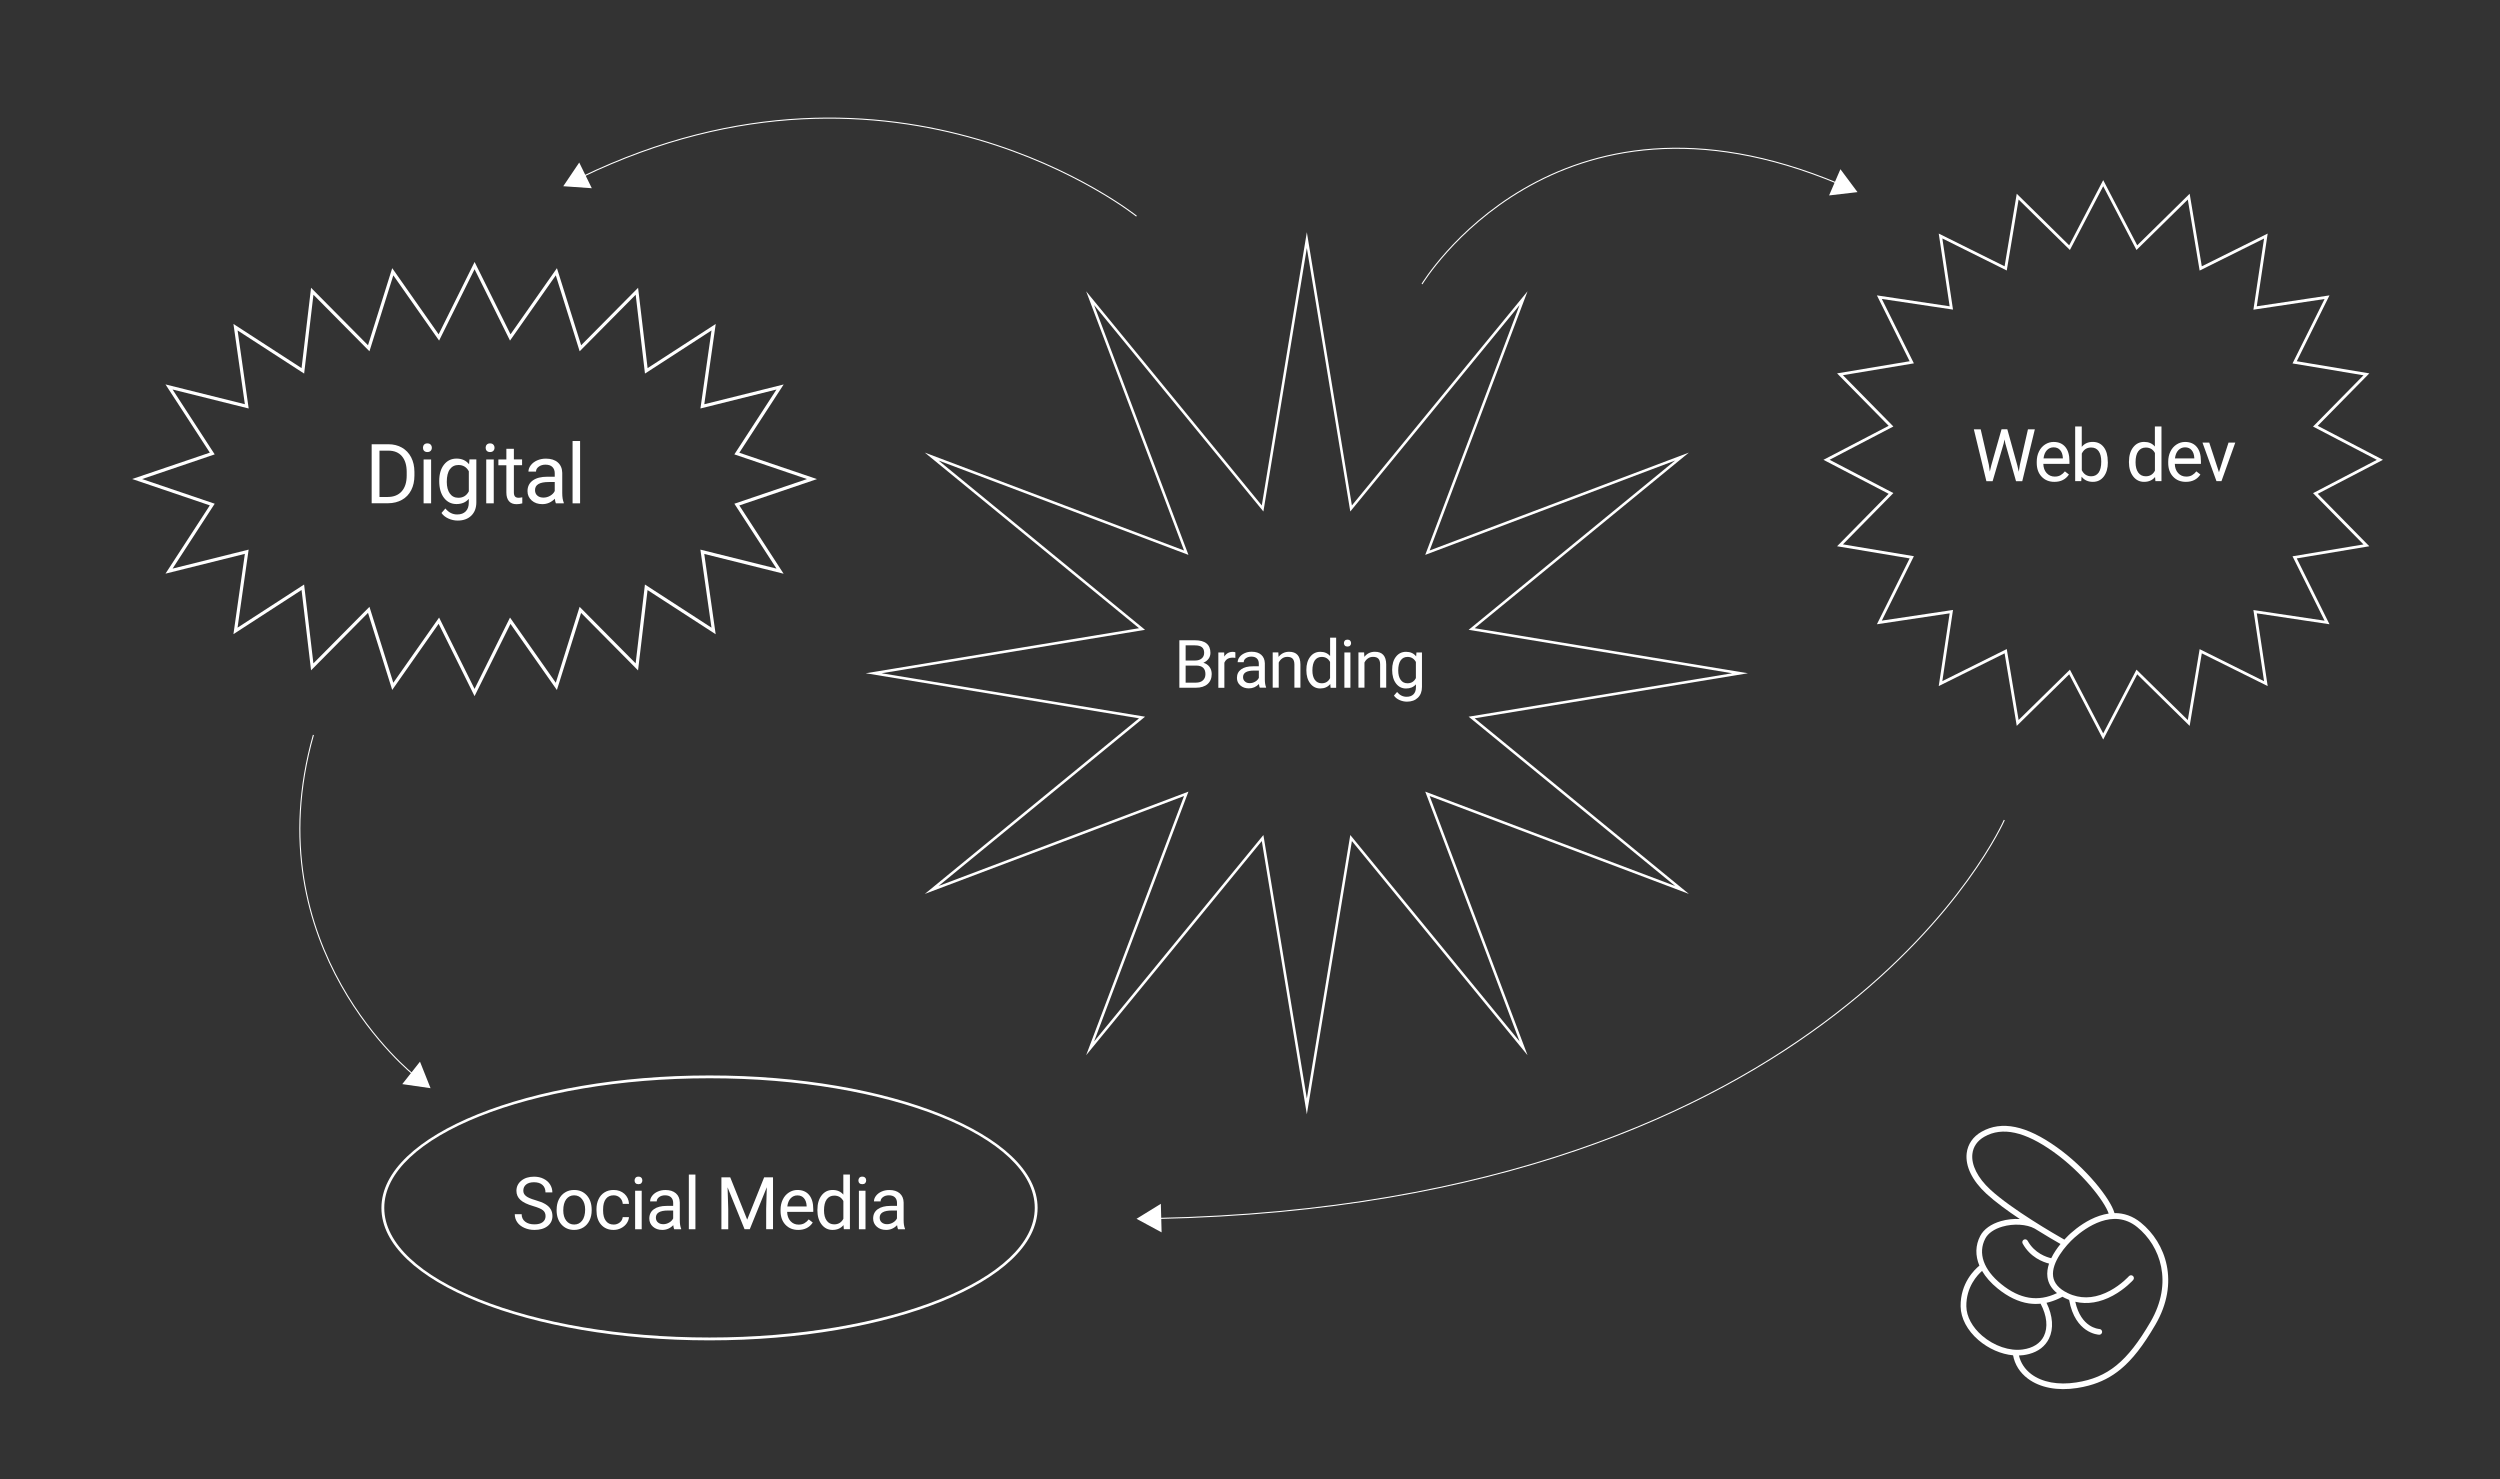 <svg width="1168" height="691" viewBox="0 0 1168 691" fill="none" xmlns="http://www.w3.org/2000/svg">
<rect x="0" y="0" width="1168" height="691" fill="#333333" stroke="none"/>
<path d="M610.555 520.606L589.505 392.939L507.446 492.993L553.178 371.912L432.074 417.635L532.147 335.592L404.457 314.546L532.147 293.499L432.074 211.456L553.178 257.179L507.446 136.098L589.505 236.152L610.555 108.485L631.605 236.152L713.663 136.098L667.932 257.179L789.035 211.456L688.963 293.499L816.653 314.546L688.963 335.592L789.035 417.635L667.932 371.912L713.663 492.993L631.605 392.939L610.555 520.606ZM590.259 390.122L610.555 513.207L630.851 390.122L709.953 486.566L665.869 369.849L782.607 413.926L686.145 334.838L809.252 314.546L686.145 294.253L782.607 215.165L665.869 259.242L709.953 142.525L630.851 238.969L610.555 115.884L590.259 238.969L511.157 142.525L555.241 259.242L438.502 215.165L534.965 294.253L411.857 314.546L534.965 334.838L438.502 413.926L555.241 369.849L511.157 486.566L590.259 390.122Z" fill="white"/>
<path d="M550.994 321.31V299.133H558.256C560.656 299.133 562.481 299.629 563.692 300.621C564.902 301.612 565.517 303.08 565.517 305.044C565.517 306.076 565.219 306.988 564.624 307.801C564.029 308.595 563.235 309.21 562.224 309.646C563.414 309.983 564.366 310.618 565.061 311.55C565.755 312.483 566.112 313.613 566.112 314.903C566.112 316.886 565.457 318.453 564.168 319.604C562.878 320.735 561.053 321.31 558.692 321.31H550.994V321.31ZM553.93 308.595H558.355C559.644 308.595 560.656 308.277 561.43 307.623C562.204 306.988 562.581 306.115 562.581 305.004C562.581 303.774 562.224 302.902 561.509 302.346C560.795 301.791 559.724 301.513 558.256 301.513H553.93V308.595ZM553.93 310.935V318.929H558.771C560.14 318.929 561.212 318.572 561.985 317.878C562.779 317.164 563.176 316.192 563.176 314.962C563.176 312.284 561.728 310.955 558.811 310.955H553.93V310.935Z" fill="white"/>
<path d="M577.183 307.365C576.746 307.285 576.29 307.265 575.794 307.265C573.949 307.265 572.699 308.059 572.024 309.626V321.329H569.207V304.845H571.945L571.985 306.75C572.917 305.282 574.227 304.548 575.913 304.548C576.468 304.548 576.885 304.627 577.163 304.766V307.365H577.183Z" fill="white"/>
<path d="M588.572 321.31C588.414 320.992 588.275 320.397 588.176 319.564C586.866 320.933 585.299 321.607 583.473 321.607C581.847 321.607 580.517 321.151 579.466 320.219C578.414 319.306 577.898 318.136 577.898 316.727C577.898 315.002 578.553 313.673 579.863 312.72C581.172 311.768 582.997 311.292 585.378 311.292H588.116V310.003C588.116 309.011 587.818 308.237 587.223 307.642C586.628 307.067 585.755 306.769 584.624 306.769C583.612 306.769 582.779 307.027 582.085 307.523C581.39 308.019 581.073 308.654 581.073 309.368H578.236C578.236 308.555 578.533 307.741 579.109 306.988C579.684 306.214 580.478 305.619 581.489 305.163C582.481 304.706 583.593 304.488 584.783 304.488C586.688 304.488 588.176 304.964 589.247 305.917C590.318 306.869 590.874 308.178 590.933 309.844V317.441C590.933 318.949 591.132 320.159 591.509 321.052V321.29H588.572V321.31ZM583.89 319.167C584.783 319.167 585.616 318.929 586.41 318.473C587.203 318.017 587.779 317.422 588.136 316.688V313.296H585.934C582.481 313.296 580.755 314.307 580.755 316.331C580.755 317.223 581.053 317.898 581.648 318.394C582.204 318.929 582.958 319.167 583.89 319.167Z" fill="white"/>
<path d="M597.242 304.826L597.341 306.889C598.611 305.302 600.238 304.509 602.282 304.509C605.773 304.509 607.519 306.473 607.559 310.4V321.29H604.742V310.38C604.722 309.19 604.464 308.317 603.928 307.742C603.393 307.167 602.559 306.889 601.429 306.889C600.516 306.889 599.702 307.127 599.028 307.623C598.333 308.119 597.798 308.754 597.421 309.547V321.29H594.604V304.806H597.242V304.826Z" fill="white"/>
<path d="M610.336 312.939C610.336 310.4 610.931 308.377 612.141 306.829C613.332 305.282 614.919 304.528 616.843 304.528C618.768 304.528 620.296 305.183 621.426 306.512V297.923H624.244V321.33H621.645L621.506 319.564C620.375 320.953 618.808 321.647 616.804 321.647C614.899 321.647 613.332 320.874 612.141 319.306C610.931 317.739 610.336 315.696 610.336 313.177V312.939ZM613.153 313.256C613.153 315.121 613.53 316.589 614.304 317.64C615.078 318.692 616.149 319.227 617.498 319.227C619.284 319.227 620.593 318.434 621.407 316.827V309.249C620.553 307.702 619.264 306.909 617.518 306.909C616.129 306.909 615.058 307.444 614.284 308.515C613.55 309.587 613.153 311.174 613.153 313.256Z" fill="white"/>
<path d="M627.875 300.462C627.875 300.005 628.014 299.609 628.292 299.311C628.569 298.994 628.986 298.835 629.542 298.835C630.097 298.835 630.514 298.994 630.792 299.311C631.069 299.628 631.228 300.005 631.228 300.462C631.228 300.918 631.089 301.295 630.792 301.612C630.514 301.91 630.097 302.068 629.542 302.068C628.986 302.068 628.569 301.91 628.292 301.612C628.014 301.295 627.875 300.918 627.875 300.462ZM630.911 321.31H628.093V304.826H630.911V321.31Z" fill="white"/>
<path d="M637.319 304.826L637.418 306.889C638.688 305.302 640.314 304.509 642.358 304.509C645.85 304.509 647.596 306.473 647.635 310.4V321.29H644.798V310.38C644.778 309.19 644.521 308.317 643.985 307.742C643.449 307.167 642.616 306.889 641.485 306.889C640.572 306.889 639.759 307.127 639.084 307.623C638.39 308.119 637.854 308.754 637.477 309.547V321.29H634.66V304.806H637.319V304.826Z" fill="white"/>
<path d="M650.412 312.939C650.412 310.36 651.007 308.317 652.198 306.809C653.388 305.282 654.955 304.528 656.92 304.528C658.923 304.528 660.511 305.242 661.622 306.671L661.761 304.846H664.34V320.933C664.34 323.075 663.705 324.742 662.435 325.971C661.165 327.201 659.479 327.816 657.336 327.816C656.146 327.816 654.975 327.558 653.844 327.062C652.714 326.547 651.841 325.852 651.245 324.98L652.714 323.294C653.924 324.781 655.392 325.535 657.158 325.535C658.527 325.535 659.598 325.158 660.372 324.385C661.146 323.611 661.522 322.52 661.522 321.131V319.723C660.392 321.032 658.864 321.667 656.9 321.667C654.975 321.667 653.408 320.893 652.218 319.326C651.007 317.739 650.412 315.617 650.412 312.939ZM653.249 313.256C653.249 315.121 653.626 316.569 654.4 317.64C655.154 318.711 656.225 319.227 657.594 319.227C659.38 319.227 660.669 318.414 661.503 316.807V309.269C660.63 307.702 659.34 306.909 657.614 306.909C656.245 306.909 655.174 307.444 654.4 308.515C653.646 309.587 653.249 311.173 653.249 313.256Z" fill="white"/>
<path d="M331.487 626.214C246.969 626.214 178.203 598.463 178.203 564.345C178.203 530.226 246.969 502.455 331.487 502.455C416.005 502.455 484.771 530.206 484.771 564.345C484.771 598.463 416.005 626.214 331.487 626.214ZM331.487 503.764C247.703 503.764 179.532 530.94 179.532 564.325C179.532 597.709 247.703 624.885 331.487 624.885C415.271 624.885 483.441 597.709 483.441 564.325C483.441 530.94 415.291 503.764 331.487 503.764Z" fill="white"/>
<path d="M249.132 563.492C246.394 562.698 244.391 561.746 243.141 560.596C241.891 559.445 241.276 558.037 241.276 556.351C241.276 554.446 242.03 552.859 243.557 551.61C245.085 550.36 247.069 549.745 249.509 549.745C251.176 549.745 252.664 550.062 253.953 550.717C255.263 551.352 256.275 552.244 256.989 553.375C257.703 554.506 258.06 555.736 258.06 557.085H254.846C254.846 555.617 254.39 554.466 253.457 553.613C252.525 552.78 251.216 552.344 249.509 552.344C247.942 552.344 246.712 552.681 245.819 553.395C244.946 554.089 244.49 555.061 244.49 556.291C244.49 557.283 244.906 558.116 245.74 558.79C246.573 559.465 248.001 560.1 250.025 560.675C252.029 561.25 253.616 561.865 254.747 562.54C255.878 563.214 256.731 564.007 257.267 564.92C257.822 565.832 258.1 566.904 258.1 568.133C258.1 570.097 257.326 571.664 255.799 572.854C254.271 574.045 252.227 574.62 249.668 574.62C248.001 574.62 246.454 574.303 245.006 573.668C243.557 573.033 242.446 572.16 241.673 571.049C240.899 569.939 240.502 568.689 240.502 567.28H243.716C243.716 568.748 244.252 569.899 245.343 570.752C246.434 571.605 247.863 572.021 249.668 572.021C251.354 572.021 252.644 571.684 253.537 570.99C254.43 570.296 254.886 569.363 254.886 568.173C254.886 566.983 254.469 566.07 253.636 565.416C252.823 564.761 251.315 564.126 249.132 563.492Z" fill="white"/>
<path d="M260.065 565.118C260.065 563.352 260.402 561.765 261.096 560.357C261.791 558.948 262.763 557.857 263.993 557.104C265.223 556.33 266.632 555.953 268.219 555.953C270.679 555.953 272.643 556.806 274.171 558.492C275.679 560.198 276.433 562.44 276.433 565.256V565.475C276.433 567.22 276.095 568.807 275.421 570.196C274.746 571.584 273.794 572.675 272.544 573.449C271.294 574.222 269.866 574.619 268.239 574.619C265.798 574.619 263.815 573.766 262.307 572.08C260.799 570.374 260.045 568.133 260.045 565.336V565.118H260.065ZM263.16 565.494C263.16 567.498 263.616 569.085 264.549 570.295C265.481 571.505 266.711 572.1 268.259 572.1C269.826 572.1 271.056 571.485 271.989 570.255C272.901 569.025 273.377 567.319 273.377 565.098C273.377 563.114 272.901 561.527 271.969 560.297C271.036 559.067 269.786 558.453 268.239 558.453C266.711 558.453 265.501 559.067 264.568 560.258C263.636 561.507 263.16 563.233 263.16 565.494Z" fill="white"/>
<path d="M286.689 572.12C287.78 572.12 288.753 571.783 289.566 571.128C290.379 570.473 290.836 569.62 290.935 568.629H293.851C293.792 569.66 293.435 570.632 292.78 571.564C292.125 572.497 291.252 573.231 290.161 573.786C289.07 574.342 287.919 574.619 286.689 574.619C284.229 574.619 282.285 573.806 280.836 572.16C279.388 570.533 278.674 568.291 278.674 565.455V564.939C278.674 563.193 278.991 561.626 279.646 560.258C280.281 558.889 281.213 557.838 282.424 557.084C283.634 556.33 285.042 555.953 286.689 555.953C288.713 555.953 290.379 556.568 291.729 557.758C293.058 558.968 293.772 560.535 293.871 562.459H290.955C290.875 561.289 290.419 560.337 289.625 559.583C288.832 558.829 287.86 558.453 286.689 558.453C285.122 558.453 283.912 559.008 283.058 560.139C282.205 561.269 281.769 562.896 281.769 565.018V565.594C281.769 567.676 282.205 569.263 283.058 570.394C283.912 571.525 285.102 572.12 286.689 572.12Z" fill="white"/>
<path d="M296.471 551.511C296.471 551.015 296.629 550.598 296.927 550.241C297.225 549.904 297.681 549.726 298.276 549.726C298.871 549.726 299.328 549.904 299.645 550.241C299.963 550.579 300.101 551.015 300.101 551.511C300.101 552.007 299.943 552.423 299.645 552.761C299.328 553.098 298.871 553.256 298.276 553.256C297.681 553.256 297.225 553.098 296.927 552.761C296.61 552.443 296.471 552.027 296.471 551.511ZM299.804 574.303H296.729V556.311H299.804V574.303Z" fill="white"/>
<path d="M314.982 574.302C314.803 573.945 314.664 573.311 314.545 572.398C313.117 573.886 311.411 574.62 309.427 574.62C307.661 574.62 306.193 574.124 305.062 573.112C303.931 572.101 303.355 570.831 303.355 569.304C303.355 567.439 304.07 565.971 305.498 564.94C306.927 563.908 308.931 563.392 311.51 563.392H314.506V561.984C314.506 560.913 314.188 560.06 313.533 559.405C312.899 558.771 311.946 558.453 310.696 558.453C309.605 558.453 308.673 558.731 307.939 559.286C307.204 559.842 306.827 560.516 306.827 561.29H303.732C303.732 560.397 304.05 559.524 304.685 558.691C305.32 557.858 306.193 557.184 307.284 556.708C308.375 556.212 309.585 555.974 310.895 555.974C312.978 555.974 314.585 556.489 315.775 557.521C316.966 558.552 317.561 559.981 317.601 561.806V570.097C317.601 571.744 317.819 573.073 318.236 574.045V574.302H314.982V574.302ZM309.883 571.942C310.855 571.942 311.768 571.684 312.621 571.188C313.494 570.692 314.109 570.038 314.506 569.244V565.555H312.085C308.315 565.555 306.431 566.665 306.431 568.867C306.431 569.839 306.748 570.593 307.403 571.129C308.038 571.684 308.871 571.942 309.883 571.942Z" fill="white"/>
<path d="M324.901 574.302H321.826V548.753H324.901V574.302Z" fill="white"/>
<path d="M341.17 550.062L349.086 569.82L357.002 550.062H361.149V574.283H357.954V564.841L358.252 554.665L350.296 574.283H347.856L339.92 554.724L340.237 564.86V574.303H337.043V550.062H341.17Z" fill="white"/>
<path d="M372.933 574.619C370.493 574.619 368.509 573.826 366.981 572.219C365.453 570.612 364.68 568.47 364.68 565.792V565.217C364.68 563.431 365.017 561.845 365.711 560.436C366.386 559.028 367.338 557.937 368.568 557.143C369.798 556.35 371.128 555.953 372.556 555.953C374.897 555.953 376.723 556.727 378.012 558.274C379.302 559.821 379.957 562.023 379.957 564.899V566.189H367.755C367.795 567.954 368.31 569.402 369.302 570.493C370.294 571.584 371.564 572.14 373.092 572.14C374.183 572.14 375.096 571.921 375.85 571.465C376.604 571.029 377.258 570.434 377.834 569.7L379.718 571.168C378.211 573.469 375.949 574.619 372.933 574.619ZM372.536 558.492C371.286 558.492 370.255 558.948 369.402 559.841C368.549 560.754 368.033 562.003 367.834 563.65H376.861V563.412C376.782 561.845 376.346 560.635 375.592 559.782C374.858 558.909 373.826 558.492 372.536 558.492Z" fill="white"/>
<path d="M381.901 565.138C381.901 562.381 382.555 560.159 383.865 558.473C385.174 556.787 386.881 555.954 389.003 555.954C391.106 555.954 392.773 556.668 394.003 558.116V548.733H397.078V574.283H394.241L394.082 572.358C392.852 573.866 391.146 574.62 388.944 574.62C386.861 574.62 385.154 573.767 383.845 572.061C382.536 570.355 381.881 568.133 381.881 565.376V565.138H381.901ZM384.976 565.495C384.976 567.538 385.393 569.125 386.246 570.296C387.079 571.446 388.25 572.021 389.738 572.021C391.682 572.021 393.11 571.148 394.023 569.403V561.131C393.11 559.425 391.682 558.592 389.777 558.592C388.269 558.592 387.099 559.167 386.246 560.338C385.412 561.488 384.976 563.214 384.976 565.495Z" fill="white"/>
<path d="M401.047 551.511C401.047 551.015 401.206 550.598 401.503 550.241C401.801 549.904 402.257 549.726 402.852 549.726C403.447 549.726 403.904 549.904 404.221 550.241C404.539 550.579 404.678 551.015 404.678 551.511C404.678 552.007 404.519 552.423 404.221 552.761C403.904 553.098 403.447 553.256 402.852 553.256C402.257 553.256 401.801 553.098 401.503 552.761C401.186 552.443 401.047 552.027 401.047 551.511ZM404.36 574.303H401.285V556.311H404.36V574.303Z" fill="white"/>
<path d="M419.558 574.302C419.379 573.945 419.24 573.311 419.121 572.398C417.693 573.886 415.987 574.62 414.003 574.62C412.237 574.62 410.769 574.124 409.638 573.112C408.507 572.101 407.932 570.831 407.932 569.304C407.932 567.439 408.646 565.971 410.074 564.94C411.503 563.908 413.507 563.392 416.086 563.392H419.082V561.984C419.082 560.913 418.764 560.06 418.11 559.405C417.475 558.771 416.522 558.453 415.272 558.453C414.181 558.453 413.249 558.731 412.515 559.286C411.781 559.842 411.404 560.516 411.404 561.29H408.309C408.309 560.397 408.626 559.524 409.261 558.691C409.896 557.858 410.769 557.184 411.86 556.708C412.951 556.212 414.161 555.974 415.471 555.974C417.554 555.974 419.161 556.489 420.351 557.521C421.522 558.552 422.137 559.981 422.177 561.806V570.097C422.177 571.744 422.395 573.073 422.812 574.045V574.302H419.558V574.302ZM414.439 571.942C415.411 571.942 416.324 571.684 417.177 571.188C418.05 570.692 418.665 570.038 419.062 569.244V565.555H416.641C412.872 565.555 410.987 566.665 410.987 568.867C410.987 569.839 411.304 570.593 411.959 571.129C412.614 571.684 413.427 571.942 414.439 571.942Z" fill="white"/>
<path d="M221.712 325.237L204.927 291.436L183.242 322.341L171.933 286.318L145.328 313.177L140.884 275.646L109.061 296.276L114.398 258.766L77.317 268.009L98.029 236.113L61.742 223.794L98.029 211.476L77.317 179.599L114.398 188.842L109.061 151.352L140.884 171.982L145.328 134.451L171.933 161.31L183.242 125.287L204.927 156.192L221.732 122.391L238.516 156.192L260.202 125.287L271.51 161.31L298.116 134.451L302.56 171.982L334.383 151.352L329.046 188.862L366.127 179.619L345.414 211.515L381.702 223.834L345.414 236.152L366.107 268.049L329.027 258.805L334.363 296.316L302.54 275.686L298.096 313.216L271.491 286.358L260.182 322.381L238.497 291.476L221.712 325.237ZM205.146 288.52L221.712 321.865L238.278 288.52L259.666 318.989L270.796 283.502L296.965 309.924L301.31 273.088L332.399 293.241L327.221 256.782L362.774 265.649L343.093 235.339L377.019 223.814L343.093 212.289L362.774 181.979L327.241 190.846L332.419 154.387L301.33 174.54L296.985 137.704L270.816 164.126L259.666 128.639L238.278 159.128L221.712 125.783L205.146 159.128L183.758 128.639L172.608 164.126L146.439 137.704L142.094 174.54L111.005 154.387L116.183 190.846L80.63 181.979L100.311 212.289L66.385 223.814L100.311 235.339L80.63 265.649L116.163 256.782L110.985 293.241L142.074 273.088L146.419 309.924L172.608 283.502L183.758 318.989L205.146 288.52Z" fill="white"/>
<path d="M173.641 235.16V207.548H181.438C183.838 207.548 185.961 208.083 187.806 209.135C189.652 210.206 191.08 211.713 192.092 213.657C193.104 215.621 193.6 217.863 193.62 220.402V222.167C193.62 224.766 193.124 227.047 192.112 229.011C191.1 230.975 189.671 232.482 187.806 233.514C185.941 234.565 183.779 235.101 181.299 235.12H173.641V235.16ZM177.291 210.523V232.185H181.12C183.918 232.185 186.12 231.312 187.668 229.566C189.235 227.821 190.009 225.341 190.009 222.108V220.501C190.009 217.367 189.275 214.927 187.806 213.181C186.338 211.436 184.235 210.563 181.537 210.543H177.291V210.523Z" fill="white"/>
<path d="M197.607 209.194C197.607 208.618 197.786 208.142 198.123 207.745C198.48 207.349 198.996 207.15 199.671 207.15C200.345 207.15 200.881 207.349 201.218 207.745C201.575 208.142 201.754 208.618 201.754 209.194C201.754 209.769 201.575 210.245 201.218 210.622C200.861 210.999 200.345 211.197 199.671 211.197C198.996 211.197 198.48 210.999 198.123 210.622C197.786 210.245 197.607 209.769 197.607 209.194ZM201.417 235.159H197.905V214.649H201.417V235.159Z" fill="white"/>
<path d="M205.207 224.726C205.207 221.532 205.941 218.993 207.429 217.089C208.917 215.204 210.861 214.252 213.302 214.252C215.802 214.252 217.766 215.145 219.155 216.91L219.333 214.629H222.547V234.644C222.547 237.302 221.754 239.385 220.186 240.912C218.619 242.439 216.496 243.213 213.837 243.213C212.349 243.213 210.901 242.896 209.492 242.261C208.084 241.626 206.993 240.753 206.259 239.662L208.084 237.56C209.592 239.424 211.437 240.357 213.599 240.357C215.306 240.357 216.635 239.881 217.587 238.909C218.54 237.956 219.016 236.588 219.016 234.842V233.077C217.607 234.703 215.702 235.497 213.262 235.497C210.861 235.497 208.917 234.525 207.429 232.601C205.961 230.696 205.207 228.078 205.207 224.726ZM208.739 225.122C208.739 227.443 209.215 229.248 210.167 230.577C211.119 231.906 212.449 232.561 214.155 232.561C216.377 232.561 217.984 231.549 219.036 229.546V220.183C217.964 218.219 216.357 217.247 214.195 217.247C212.488 217.247 211.159 217.902 210.187 219.231C209.215 220.56 208.739 222.524 208.739 225.122Z" fill="white"/>
<path d="M226.891 209.194C226.891 208.618 227.069 208.142 227.406 207.745C227.764 207.349 228.279 207.15 228.954 207.15C229.629 207.15 230.164 207.349 230.502 207.745C230.859 208.142 231.037 208.618 231.037 209.194C231.037 209.769 230.859 210.245 230.502 210.622C230.144 210.999 229.629 211.197 228.954 211.197C228.279 211.197 227.764 210.999 227.406 210.622C227.069 210.245 226.891 209.769 226.891 209.194ZM230.68 235.159H227.168V214.649H230.68V235.159Z" fill="white"/>
<path d="M240.085 209.67V214.629H243.914V217.347H240.085V230.101C240.085 230.915 240.264 231.549 240.601 231.946C240.938 232.363 241.534 232.561 242.347 232.561C242.744 232.561 243.299 232.482 244.014 232.343V235.179C243.081 235.437 242.188 235.556 241.315 235.556C239.748 235.556 238.558 235.08 237.764 234.128C236.97 233.176 236.574 231.827 236.574 230.082V217.366H232.844V214.649H236.574V209.69H240.085V209.67Z" fill="white"/>
<path d="M259.706 235.16C259.508 234.763 259.349 234.029 259.21 232.998C257.583 234.684 255.639 235.537 253.377 235.537C251.354 235.537 249.687 234.962 248.397 233.811C247.108 232.661 246.453 231.213 246.453 229.467C246.453 227.325 247.267 225.678 248.893 224.488C250.52 223.298 252.802 222.723 255.758 222.723H259.171V221.116C259.171 219.886 258.813 218.914 258.079 218.18C257.345 217.446 256.274 217.089 254.845 217.089C253.596 217.089 252.544 217.407 251.691 218.041C250.838 218.676 250.421 219.43 250.421 220.342H246.89C246.89 219.311 247.247 218.339 247.981 217.367C248.715 216.415 249.687 215.661 250.937 215.106C252.187 214.55 253.556 214.272 255.044 214.272C257.405 214.272 259.27 214.868 260.599 216.038C261.948 217.228 262.643 218.855 262.682 220.918V230.36C262.682 232.244 262.92 233.732 263.396 234.863V235.16H259.706V235.16ZM253.893 232.482C254.984 232.482 256.036 232.205 257.028 231.629C258.02 231.054 258.734 230.32 259.171 229.408V225.202H256.413C252.108 225.202 249.965 226.452 249.965 228.971C249.965 230.062 250.322 230.935 251.056 231.55C251.79 232.185 252.742 232.482 253.893 232.482Z" fill="white"/>
<path d="M271.016 235.16H267.504V206.04H271.016V235.16Z" fill="white"/>
<path d="M982.616 345.51L966.724 315.041L942.222 339.142L936.547 305.242L905.776 320.536L910.875 286.556L876.889 291.654L892.185 260.888L858.279 255.214L882.384 230.716L851.91 214.828L882.384 198.939L858.279 174.441L892.185 168.767L876.889 138.001L910.875 143.099L905.776 109.12L936.547 124.413L942.222 90.513L966.724 114.614L982.616 84.145L998.508 114.614L1023.01 90.513L1028.68 124.413L1059.46 109.12L1054.36 143.099L1088.34 138.001L1073.05 168.767L1106.95 174.441L1082.85 198.939L1113.32 214.828L1082.85 230.716L1106.95 255.214L1073.05 260.888L1088.34 291.654L1054.36 286.556L1059.46 320.536L1028.68 305.242L1023.01 339.142L998.508 315.041L982.616 345.51ZM967.061 312.859L982.616 342.653L998.17 312.859L1022.14 336.425L1027.67 303.278L1057.77 318.254L1052.79 285.009L1086.04 289.988L1071.06 259.896L1104.22 254.361L1080.65 230.399L1110.45 214.847L1080.65 199.296L1104.22 175.333L1071.06 169.799L1086.04 139.707L1052.79 144.686L1057.77 111.44L1027.67 126.417L1022.14 93.231L998.17 116.796L982.616 87.002L967.061 116.796L943.095 93.231L937.559 126.377L907.462 111.401L912.442 144.646L879.19 139.668L894.169 169.759L861.017 175.294L884.587 199.256L854.787 214.808L884.587 230.359L861.017 254.322L894.169 259.856L879.19 289.948L912.442 284.969L907.462 318.215L937.559 303.238L943.095 336.385L967.061 312.859Z" fill="white"/>
<path d="M929.187 217.148L929.643 220.341L930.318 217.465L935.119 200.564H937.818L942.5 217.465L943.174 220.401L943.69 217.148L947.46 200.584H950.674L944.801 224.805H941.885L936.885 207.15L936.508 205.305L936.131 207.15L930.953 224.805H928.036L922.184 200.584H925.378L929.187 217.148Z" fill="white"/>
<path d="M959.82 225.122C957.38 225.122 955.396 224.328 953.868 222.722C952.34 221.115 951.566 218.973 951.566 216.295V215.739C951.566 213.954 951.904 212.367 952.598 210.959C953.273 209.55 954.225 208.459 955.455 207.666C956.685 206.872 958.014 206.476 959.443 206.476C961.784 206.476 963.609 207.249 964.899 208.796C966.189 210.344 966.843 212.546 966.843 215.422V216.711H954.642C954.681 218.477 955.197 219.925 956.189 221.016C957.181 222.107 958.451 222.662 959.979 222.662C961.07 222.662 961.982 222.444 962.736 221.988C963.49 221.551 964.145 220.956 964.72 220.222L966.605 221.69C965.097 223.971 962.836 225.122 959.82 225.122ZM959.443 208.995C958.193 208.995 957.161 209.451 956.308 210.344C955.455 211.256 954.939 212.506 954.741 214.152H963.768V213.914C963.689 212.347 963.252 211.137 962.498 210.284C961.744 209.411 960.713 208.995 959.443 208.995Z" fill="white"/>
<path d="M984.798 215.997C984.798 218.754 984.163 220.956 982.894 222.622C981.624 224.289 979.937 225.122 977.795 225.122C975.513 225.122 973.767 224.309 972.517 222.702L972.359 224.785H969.521V199.235H972.597V208.777C973.847 207.229 975.553 206.456 977.735 206.456C979.918 206.456 981.644 207.289 982.894 208.935C984.144 210.582 984.759 212.843 984.759 215.719V215.997H984.798ZM981.703 215.64C981.703 213.537 981.306 211.931 980.493 210.78C979.68 209.63 978.509 209.074 977.001 209.074C974.977 209.074 973.509 210.026 972.617 211.911V219.687C973.549 221.571 975.037 222.523 977.021 222.523C978.489 222.523 979.64 221.948 980.473 220.817C981.306 219.647 981.703 217.941 981.703 215.64Z" fill="white"/>
<path d="M994.659 215.64C994.659 212.883 995.313 210.661 996.623 208.975C997.932 207.289 999.638 206.456 1001.76 206.456C1003.86 206.456 1005.53 207.17 1006.76 208.618V199.235H1009.84V224.785H1007L1006.84 222.86C1005.61 224.368 1003.9 225.122 1001.7 225.122C999.619 225.122 997.912 224.269 996.603 222.563C995.293 220.857 994.639 218.635 994.639 215.878V215.64H994.659ZM997.734 215.997C997.734 218.04 998.15 219.627 999.003 220.797C999.837 221.948 1001.01 222.523 1002.5 222.523C1004.44 222.523 1005.87 221.65 1006.78 219.905V211.633C1005.87 209.927 1004.44 209.094 1002.53 209.094C1001.03 209.094 999.857 209.669 999.003 210.84C998.15 211.99 997.734 213.696 997.734 215.997Z" fill="white"/>
<path d="M1021.24 225.122C1018.8 225.122 1016.82 224.328 1015.29 222.722C1013.76 221.115 1012.99 218.973 1012.99 216.295V215.739C1012.99 213.954 1013.33 212.367 1014.02 210.959C1014.7 209.55 1015.65 208.459 1016.88 207.666C1018.11 206.872 1019.44 206.476 1020.87 206.476C1023.21 206.476 1025.03 207.249 1026.32 208.796C1027.61 210.344 1028.27 212.546 1028.27 215.422V216.711H1016.07C1016.11 218.477 1016.62 219.925 1017.61 221.016C1018.6 222.107 1019.87 222.662 1021.4 222.662C1022.49 222.662 1023.41 222.444 1024.16 221.988C1024.91 221.551 1025.57 220.956 1026.14 220.222L1028.03 221.69C1026.52 223.971 1024.26 225.122 1021.24 225.122ZM1020.85 208.995C1019.6 208.995 1018.57 209.451 1017.71 210.344C1016.86 211.256 1016.34 212.506 1016.14 214.152H1025.17V213.914C1025.09 212.347 1024.66 211.137 1023.9 210.284C1023.17 209.411 1022.14 208.995 1020.85 208.995Z" fill="white"/>
<path d="M1036.7 220.619L1041.16 206.793H1044.32L1037.87 224.785H1035.53L1029 206.793H1032.16L1036.7 220.619Z" fill="white"/>
<path d="M664.361 132.706C664.361 132.706 725.984 30.072 859.031 85.892" stroke="white" stroke-width="0.5" stroke-miterlimit="10"/>
<path d="M854.547 91.308L867.82 89.76L859.844 79.049L854.547 91.308Z" fill="white"/>
<path d="M193.619 502.455C193.619 502.455 118.167 443.045 146.419 343.367" stroke="white" stroke-width="0.5" stroke-miterlimit="10"/>
<path d="M196.217 496.008L201.157 508.406L187.943 506.501L196.217 496.008Z" fill="white"/>
<path d="M936.408 383.119C936.408 383.119 858.377 562.599 540.58 569.264" stroke="white" stroke-width="0.5" stroke-miterlimit="10"/>
<path d="M542.347 562.42L530.979 569.422L542.704 575.77L542.347 562.42Z" fill="white"/>
<path d="M924.321 626.078C929.06 630.148 934.936 632.691 940.506 633.204C941.312 637.543 943.682 641.296 947.395 644.083C953.087 648.349 961.271 649.914 970.445 648.484C972.338 648.19 974.134 647.811 975.856 647.347C981.56 645.819 986.397 643.325 990.795 639.683C996.267 635.148 1001.26 628.742 1006.99 618.927C1018.53 599.137 1011.89 580.691 1000.18 571.193C996.462 568.174 992.334 566.707 987.863 566.756C987.851 566.67 987.839 566.597 987.814 566.512C986.849 563.248 983.551 558.077 979.007 552.686C973.779 546.501 967.379 540.573 960.966 536.001C946.674 525.807 935.168 523.435 925.775 528.752C921.793 531.014 919.325 534.571 918.837 538.8C918.14 544.863 921.39 551.574 928.01 557.686C932.188 561.536 937.965 565.741 943.67 569.531C940.75 569.36 937.648 569.69 934.765 570.521C930.221 571.841 926.813 574.286 925.176 577.403C922.868 581.816 922.794 586.62 924.773 591.313C922.684 593 915.844 599.369 916.003 610.37C916.088 615.871 919.118 621.604 924.321 626.078ZM950.62 574.005C955.958 577.342 960.526 579.982 962.676 581.192C961.137 583.075 959.524 585.36 958.34 587.842C956.141 587.341 950.534 585.544 947.322 579.701C946.968 579.053 946.161 578.821 945.514 579.175C944.867 579.53 944.634 580.337 944.989 580.984C948.531 587.438 954.443 589.627 957.314 590.348C956.617 592.414 956.288 594.565 956.568 596.667C956.959 599.577 958.462 602.07 961.027 604.136C952.208 608.365 943.657 606.984 934.972 599.931C926.679 593.208 923.979 585.446 927.534 578.65C928.828 576.18 931.662 574.2 935.498 573.088C940.738 571.56 946.919 571.951 950.62 574.005ZM985.176 566.976C983.771 567.184 982.342 567.526 980.876 568.015C975.245 569.897 970.469 573.479 967.464 576.156C967.098 576.474 965.925 577.55 964.459 579.151C960.209 576.743 939.871 565.008 929.83 555.73C923.942 550.291 920.913 544.228 921.499 539.106C921.89 535.696 923.833 532.921 927.094 531.075C935.486 526.32 946.064 528.642 959.415 538.177C972.729 547.663 983.234 561.158 985.176 566.976ZM943.254 633.29C943.963 633.265 944.671 633.216 945.355 633.119C946.283 632.984 947.163 632.813 948.006 632.593C952.33 631.432 955.506 628.987 957.265 625.418C959.549 620.785 959.121 614.758 956.129 608.659C956.52 608.573 956.91 608.475 957.314 608.378C959.402 607.815 961.491 606.972 963.58 605.847C963.959 606.055 964.349 606.263 964.765 606.471C965.4 606.776 966.047 607.058 966.695 607.314C968.099 615.296 971.666 619.281 974.463 621.225C977.676 623.462 980.607 623.584 980.73 623.584C980.864 623.584 980.998 623.572 981.12 623.535C981.67 623.388 982.085 622.899 982.11 622.288C982.134 621.555 981.56 620.931 980.827 620.907C980.449 620.883 972.265 620.345 969.577 608.194C975.221 609.515 981.206 608.549 987.142 605.322C992.847 602.229 996.475 598.183 996.621 598.012C997.11 597.462 997.061 596.619 996.511 596.13C995.962 595.641 995.119 595.689 994.63 596.24C994.557 596.313 991.1 600.163 985.811 603.012C979.74 606.287 973.877 606.972 968.344 605.077C968.319 605.065 968.295 605.065 968.27 605.053C967.476 604.772 966.695 604.454 965.925 604.075C961.906 602.107 959.647 599.503 959.219 596.337C958.327 589.81 965.094 581.84 969.235 578.173C974.305 573.675 987.289 564.189 998.502 573.296C1009.32 582.072 1015.44 599.185 1004.7 617.619C993.861 636.199 984.797 643.594 970.042 645.88C961.577 647.188 954.101 645.807 948.995 641.981C946.003 639.695 944.036 636.724 943.254 633.29ZM918.678 610.333C918.543 601.251 923.869 595.653 926.019 593.77C927.692 596.631 930.123 599.418 933.311 601.997C938.112 605.884 942.985 608.231 947.823 608.952C949.655 609.221 951.511 609.27 953.368 609.087C956.336 614.685 956.886 620.174 954.895 624.232C953.197 627.667 949.777 629.818 945.013 630.478C938.906 631.322 931.65 628.852 926.068 624.061C921.438 620.076 918.739 615.076 918.678 610.333Z" fill="white"/>
<path d="M530.977 100.987C530.977 100.987 419.516 11.466 271.768 82.718" stroke="white" stroke-width="0.5" stroke-miterlimit="10"/>
<path d="M270.618 75.935L263.158 87.003L276.491 87.936L270.618 75.935Z" fill="white"/>
</svg>
